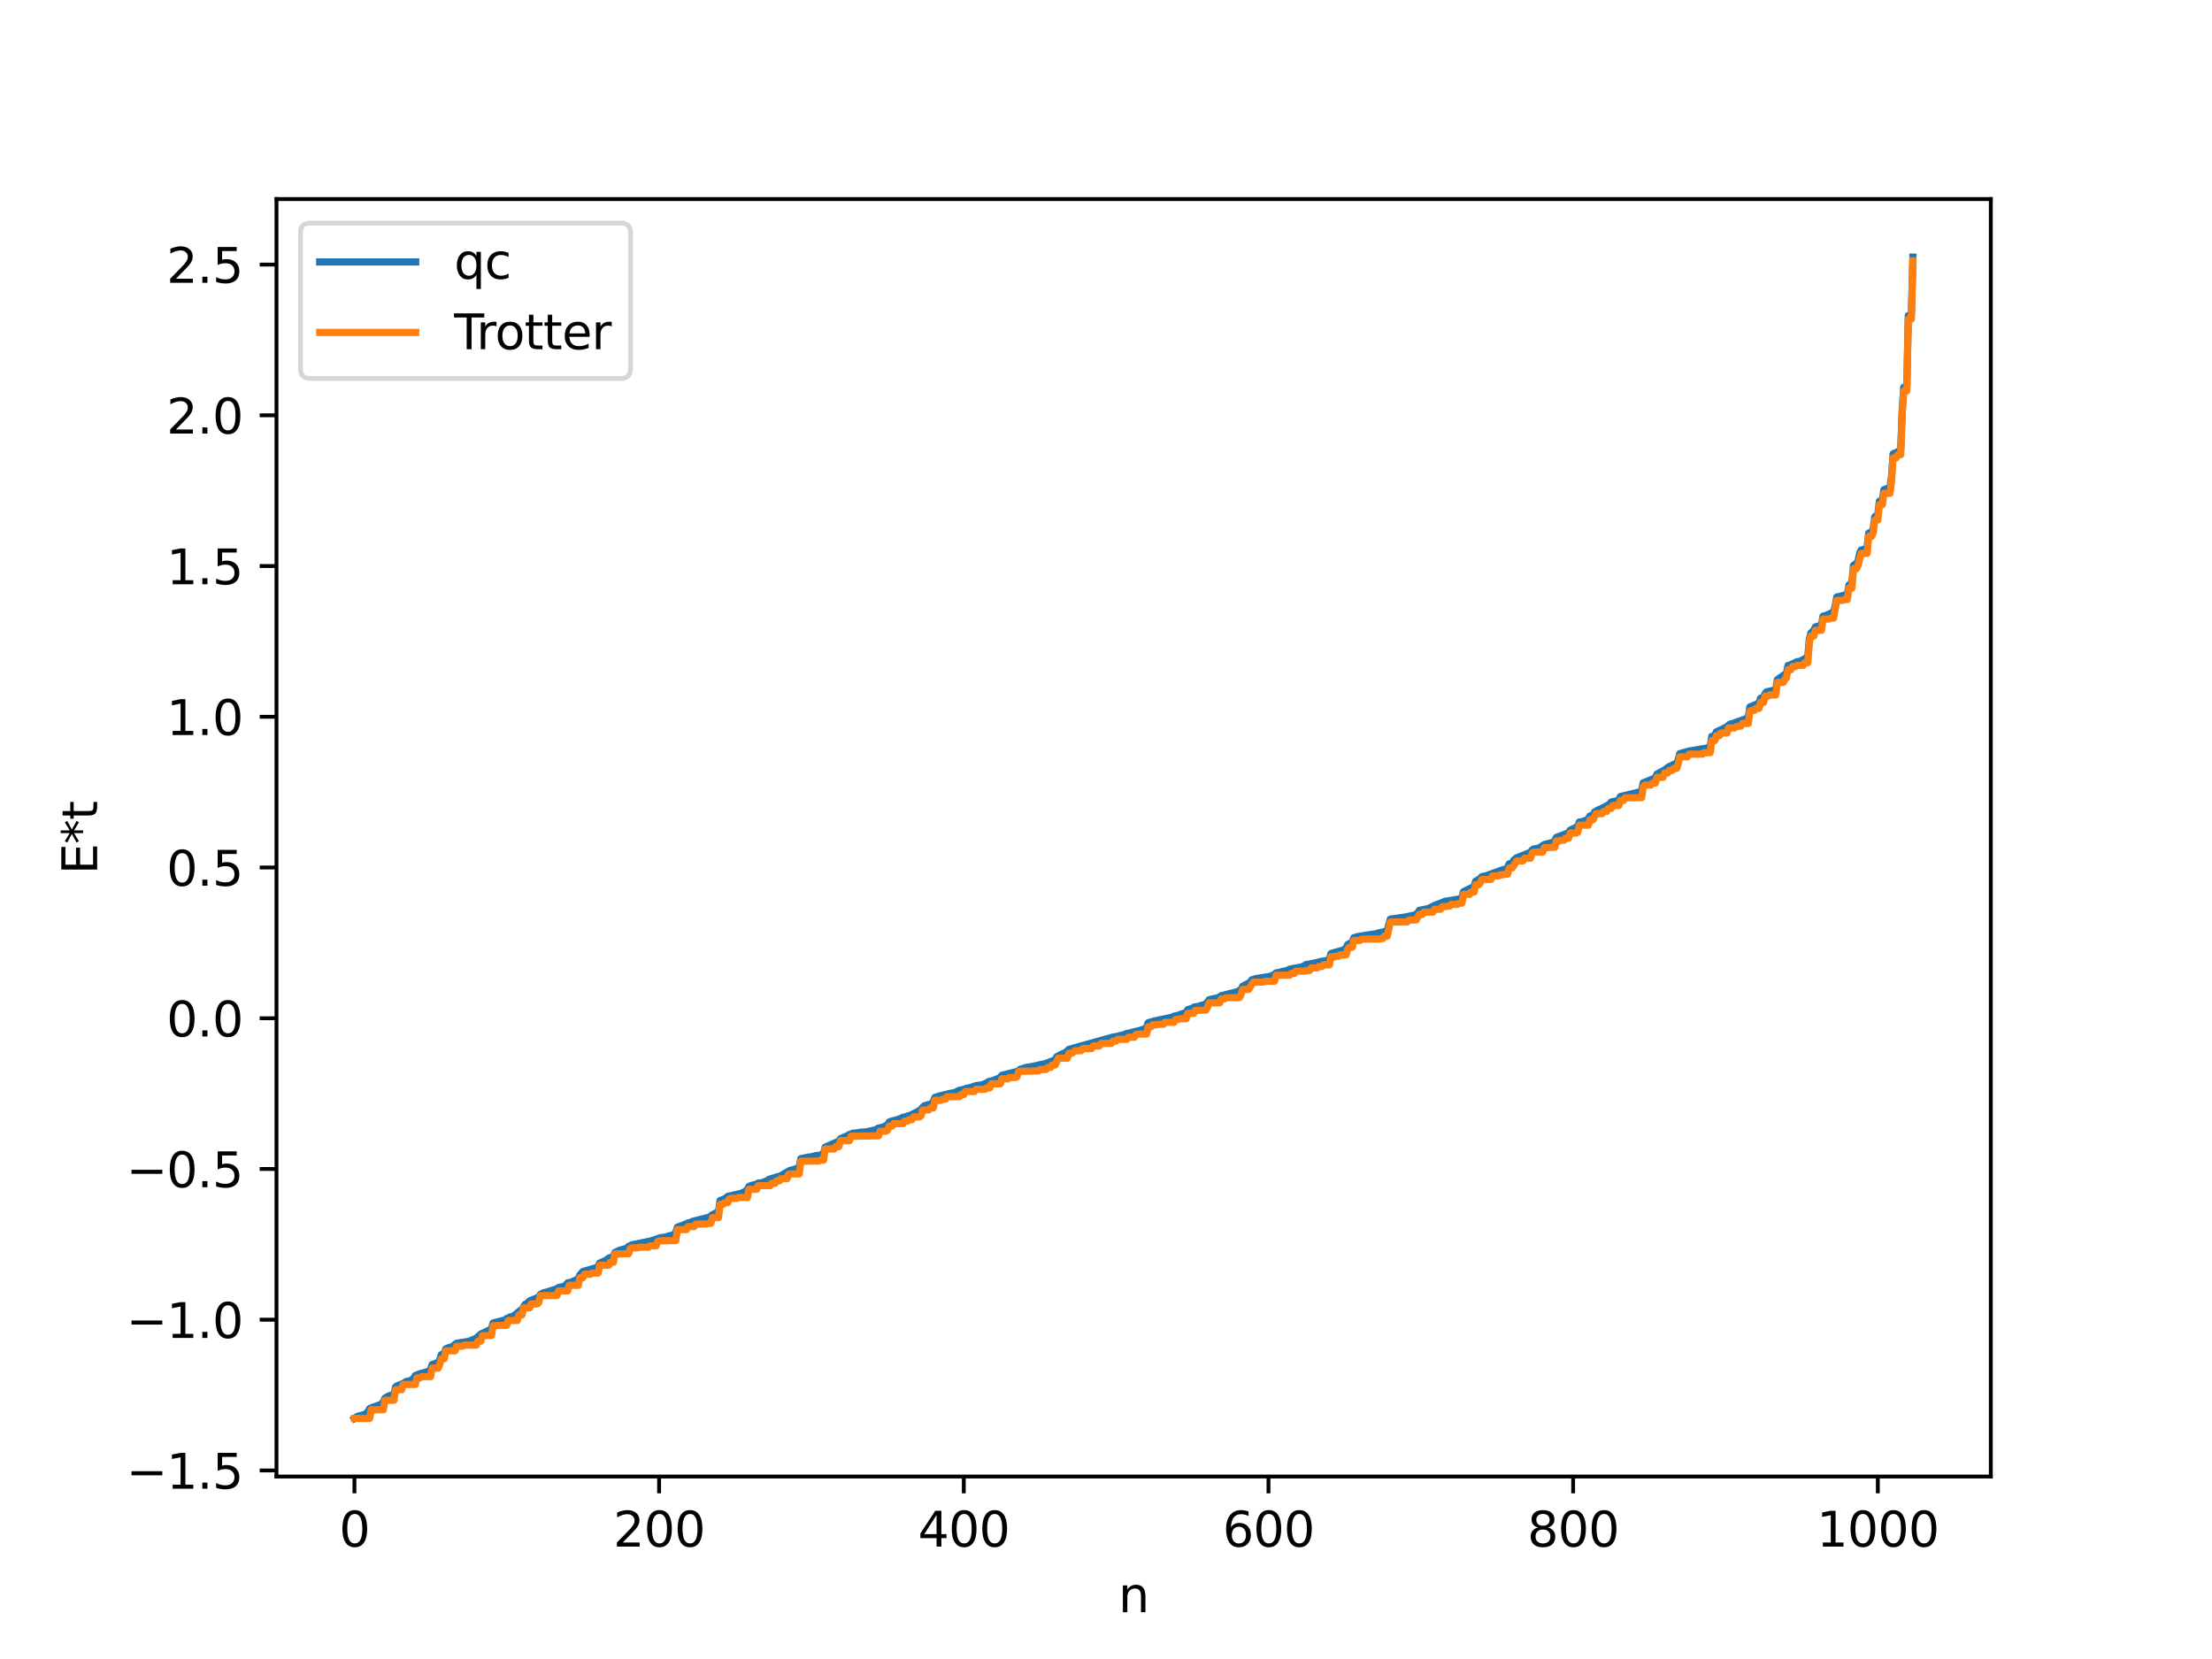 <?xml version="1.0" encoding="utf-8" standalone="no"?>
<!DOCTYPE svg PUBLIC "-//W3C//DTD SVG 1.1//EN"
  "http://www.w3.org/Graphics/SVG/1.1/DTD/svg11.dtd">
<svg xmlns:xlink="http://www.w3.org/1999/xlink" width="460.8pt" height="345.6pt" viewBox="0 0 460.8 345.6" xmlns="http://www.w3.org/2000/svg" version="1.1">
 <defs>
  <style type="text/css">*{stroke-linejoin: round; stroke-linecap: butt}</style>
 </defs>
 <g id="figure_1">
  <g id="patch_1">
   <path d="M 0 345.6 
L 460.8 345.6 
L 460.8 0 
L 0 0 
z
" style="fill: #ffffff"/>
  </g>
  <g id="axes_1">
   <g id="patch_2">
    <path d="M 57.6 307.584 
L 414.72 307.584 
L 414.72 41.472 
L 57.6 41.472 
z
" style="fill: #ffffff"/>
   </g>
   <g id="matplotlib.axis_1">
    <g id="xtick_1">
     <g id="line2d_1">
      <defs>
       <path id="mbe9d771b9f" d="M 0 0 
L 0 3.5 
" style="stroke: #000000; stroke-width: 0.8"/>
      </defs>
      <g>
       <use xlink:href="#mbe9d771b9f" x="73.833" y="307.584" style="stroke: #000000; stroke-width: 0.8"/>
      </g>
     </g>
     <g id="text_1">
      <!-- 0 -->
      <g transform="translate(70.651 322.182) scale(0.1 -0.1)">
       <defs>
        <path id="DejaVuSans-30" d="M 2034 4250 
Q 1547 4250 1301 3770 
Q 1056 3291 1056 2328 
Q 1056 1369 1301 889 
Q 1547 409 2034 409 
Q 2525 409 2770 889 
Q 3016 1369 3016 2328 
Q 3016 3291 2770 3770 
Q 2525 4250 2034 4250 
z
M 2034 4750 
Q 2819 4750 3233 4129 
Q 3647 3509 3647 2328 
Q 3647 1150 3233 529 
Q 2819 -91 2034 -91 
Q 1250 -91 836 529 
Q 422 1150 422 2328 
Q 422 3509 836 4129 
Q 1250 4750 2034 4750 
z
" transform="scale(0.016)"/>
       </defs>
       <use xlink:href="#DejaVuSans-30"/>
      </g>
     </g>
    </g>
    <g id="xtick_2">
     <g id="line2d_2">
      <g>
       <use xlink:href="#mbe9d771b9f" x="137.304" y="307.584" style="stroke: #000000; stroke-width: 0.8"/>
      </g>
     </g>
     <g id="text_2">
      <!-- 200 -->
      <g transform="translate(127.76 322.182) scale(0.1 -0.1)">
       <defs>
        <path id="DejaVuSans-32" d="M 1228 531 
L 3431 531 
L 3431 0 
L 469 0 
L 469 531 
Q 828 903 1448 1529 
Q 2069 2156 2228 2338 
Q 2531 2678 2651 2914 
Q 2772 3150 2772 3378 
Q 2772 3750 2511 3984 
Q 2250 4219 1831 4219 
Q 1534 4219 1204 4116 
Q 875 4013 500 3803 
L 500 4441 
Q 881 4594 1212 4672 
Q 1544 4750 1819 4750 
Q 2544 4750 2975 4387 
Q 3406 4025 3406 3419 
Q 3406 3131 3298 2873 
Q 3191 2616 2906 2266 
Q 2828 2175 2409 1742 
Q 1991 1309 1228 531 
z
" transform="scale(0.016)"/>
       </defs>
       <use xlink:href="#DejaVuSans-32"/>
       <use xlink:href="#DejaVuSans-30" x="63.623"/>
       <use xlink:href="#DejaVuSans-30" x="127.246"/>
      </g>
     </g>
    </g>
    <g id="xtick_3">
     <g id="line2d_3">
      <g>
       <use xlink:href="#mbe9d771b9f" x="200.775" y="307.584" style="stroke: #000000; stroke-width: 0.8"/>
      </g>
     </g>
     <g id="text_3">
      <!-- 400 -->
      <g transform="translate(191.231 322.182) scale(0.1 -0.1)">
       <defs>
        <path id="DejaVuSans-34" d="M 2419 4116 
L 825 1625 
L 2419 1625 
L 2419 4116 
z
M 2253 4666 
L 3047 4666 
L 3047 1625 
L 3713 1625 
L 3713 1100 
L 3047 1100 
L 3047 0 
L 2419 0 
L 2419 1100 
L 313 1100 
L 313 1709 
L 2253 4666 
z
" transform="scale(0.016)"/>
       </defs>
       <use xlink:href="#DejaVuSans-34"/>
       <use xlink:href="#DejaVuSans-30" x="63.623"/>
       <use xlink:href="#DejaVuSans-30" x="127.246"/>
      </g>
     </g>
    </g>
    <g id="xtick_4">
     <g id="line2d_4">
      <g>
       <use xlink:href="#mbe9d771b9f" x="264.246" y="307.584" style="stroke: #000000; stroke-width: 0.8"/>
      </g>
     </g>
     <g id="text_4">
      <!-- 600 -->
      <g transform="translate(254.702 322.182) scale(0.1 -0.1)">
       <defs>
        <path id="DejaVuSans-36" d="M 2113 2584 
Q 1688 2584 1439 2293 
Q 1191 2003 1191 1497 
Q 1191 994 1439 701 
Q 1688 409 2113 409 
Q 2538 409 2786 701 
Q 3034 994 3034 1497 
Q 3034 2003 2786 2293 
Q 2538 2584 2113 2584 
z
M 3366 4563 
L 3366 3988 
Q 3128 4100 2886 4159 
Q 2644 4219 2406 4219 
Q 1781 4219 1451 3797 
Q 1122 3375 1075 2522 
Q 1259 2794 1537 2939 
Q 1816 3084 2150 3084 
Q 2853 3084 3261 2657 
Q 3669 2231 3669 1497 
Q 3669 778 3244 343 
Q 2819 -91 2113 -91 
Q 1303 -91 875 529 
Q 447 1150 447 2328 
Q 447 3434 972 4092 
Q 1497 4750 2381 4750 
Q 2619 4750 2861 4703 
Q 3103 4656 3366 4563 
z
" transform="scale(0.016)"/>
       </defs>
       <use xlink:href="#DejaVuSans-36"/>
       <use xlink:href="#DejaVuSans-30" x="63.623"/>
       <use xlink:href="#DejaVuSans-30" x="127.246"/>
      </g>
     </g>
    </g>
    <g id="xtick_5">
     <g id="line2d_5">
      <g>
       <use xlink:href="#mbe9d771b9f" x="327.717" y="307.584" style="stroke: #000000; stroke-width: 0.8"/>
      </g>
     </g>
     <g id="text_5">
      <!-- 800 -->
      <g transform="translate(318.173 322.182) scale(0.1 -0.1)">
       <defs>
        <path id="DejaVuSans-38" d="M 2034 2216 
Q 1584 2216 1326 1975 
Q 1069 1734 1069 1313 
Q 1069 891 1326 650 
Q 1584 409 2034 409 
Q 2484 409 2743 651 
Q 3003 894 3003 1313 
Q 3003 1734 2745 1975 
Q 2488 2216 2034 2216 
z
M 1403 2484 
Q 997 2584 770 2862 
Q 544 3141 544 3541 
Q 544 4100 942 4425 
Q 1341 4750 2034 4750 
Q 2731 4750 3128 4425 
Q 3525 4100 3525 3541 
Q 3525 3141 3298 2862 
Q 3072 2584 2669 2484 
Q 3125 2378 3379 2068 
Q 3634 1759 3634 1313 
Q 3634 634 3220 271 
Q 2806 -91 2034 -91 
Q 1263 -91 848 271 
Q 434 634 434 1313 
Q 434 1759 690 2068 
Q 947 2378 1403 2484 
z
M 1172 3481 
Q 1172 3119 1398 2916 
Q 1625 2713 2034 2713 
Q 2441 2713 2670 2916 
Q 2900 3119 2900 3481 
Q 2900 3844 2670 4047 
Q 2441 4250 2034 4250 
Q 1625 4250 1398 4047 
Q 1172 3844 1172 3481 
z
" transform="scale(0.016)"/>
       </defs>
       <use xlink:href="#DejaVuSans-38"/>
       <use xlink:href="#DejaVuSans-30" x="63.623"/>
       <use xlink:href="#DejaVuSans-30" x="127.246"/>
      </g>
     </g>
    </g>
    <g id="xtick_6">
     <g id="line2d_6">
      <g>
       <use xlink:href="#mbe9d771b9f" x="391.188" y="307.584" style="stroke: #000000; stroke-width: 0.8"/>
      </g>
     </g>
     <g id="text_6">
      <!-- 1000 -->
      <g transform="translate(378.463 322.182) scale(0.1 -0.1)">
       <defs>
        <path id="DejaVuSans-31" d="M 794 531 
L 1825 531 
L 1825 4091 
L 703 3866 
L 703 4441 
L 1819 4666 
L 2450 4666 
L 2450 531 
L 3481 531 
L 3481 0 
L 794 0 
L 794 531 
z
" transform="scale(0.016)"/>
       </defs>
       <use xlink:href="#DejaVuSans-31"/>
       <use xlink:href="#DejaVuSans-30" x="63.623"/>
       <use xlink:href="#DejaVuSans-30" x="127.246"/>
       <use xlink:href="#DejaVuSans-30" x="190.869"/>
      </g>
     </g>
    </g>
    <g id="text_7">
     <!-- n -->
     <g transform="translate(232.991 335.861) scale(0.1 -0.1)">
      <defs>
       <path id="DejaVuSans-6e" d="M 3513 2113 
L 3513 0 
L 2938 0 
L 2938 2094 
Q 2938 2591 2744 2837 
Q 2550 3084 2163 3084 
Q 1697 3084 1428 2787 
Q 1159 2491 1159 1978 
L 1159 0 
L 581 0 
L 581 3500 
L 1159 3500 
L 1159 2956 
Q 1366 3272 1645 3428 
Q 1925 3584 2291 3584 
Q 2894 3584 3203 3211 
Q 3513 2838 3513 2113 
z
" transform="scale(0.016)"/>
      </defs>
      <use xlink:href="#DejaVuSans-6e"/>
     </g>
    </g>
   </g>
   <g id="matplotlib.axis_2">
    <g id="ytick_1">
     <g id="line2d_7">
      <defs>
       <path id="mb961ecdf89" d="M 0 0 
L -3.5 0 
" style="stroke: #000000; stroke-width: 0.8"/>
      </defs>
      <g>
       <use xlink:href="#mb961ecdf89" x="57.6" y="306.321" style="stroke: #000000; stroke-width: 0.8"/>
      </g>
     </g>
     <g id="text_8">
      <!-- −1.5 -->
      <g transform="translate(26.317 310.121) scale(0.1 -0.1)">
       <defs>
        <path id="DejaVuSans-2212" d="M 678 2272 
L 4684 2272 
L 4684 1741 
L 678 1741 
L 678 2272 
z
" transform="scale(0.016)"/>
        <path id="DejaVuSans-2e" d="M 684 794 
L 1344 794 
L 1344 0 
L 684 0 
L 684 794 
z
" transform="scale(0.016)"/>
        <path id="DejaVuSans-35" d="M 691 4666 
L 3169 4666 
L 3169 4134 
L 1269 4134 
L 1269 2991 
Q 1406 3038 1543 3061 
Q 1681 3084 1819 3084 
Q 2600 3084 3056 2656 
Q 3513 2228 3513 1497 
Q 3513 744 3044 326 
Q 2575 -91 1722 -91 
Q 1428 -91 1123 -41 
Q 819 9 494 109 
L 494 744 
Q 775 591 1075 516 
Q 1375 441 1709 441 
Q 2250 441 2565 725 
Q 2881 1009 2881 1497 
Q 2881 1984 2565 2268 
Q 2250 2553 1709 2553 
Q 1456 2553 1204 2497 
Q 953 2441 691 2322 
L 691 4666 
z
" transform="scale(0.016)"/>
       </defs>
       <use xlink:href="#DejaVuSans-2212"/>
       <use xlink:href="#DejaVuSans-31" x="83.789"/>
       <use xlink:href="#DejaVuSans-2e" x="147.412"/>
       <use xlink:href="#DejaVuSans-35" x="179.199"/>
      </g>
     </g>
    </g>
    <g id="ytick_2">
     <g id="line2d_8">
      <g>
       <use xlink:href="#mb961ecdf89" x="57.6" y="274.92" style="stroke: #000000; stroke-width: 0.8"/>
      </g>
     </g>
     <g id="text_9">
      <!-- −1.0 -->
      <g transform="translate(26.317 278.72) scale(0.1 -0.1)">
       <use xlink:href="#DejaVuSans-2212"/>
       <use xlink:href="#DejaVuSans-31" x="83.789"/>
       <use xlink:href="#DejaVuSans-2e" x="147.412"/>
       <use xlink:href="#DejaVuSans-30" x="179.199"/>
      </g>
     </g>
    </g>
    <g id="ytick_3">
     <g id="line2d_9">
      <g>
       <use xlink:href="#mb961ecdf89" x="57.6" y="243.519" style="stroke: #000000; stroke-width: 0.8"/>
      </g>
     </g>
     <g id="text_10">
      <!-- −0.5 -->
      <g transform="translate(26.317 247.319) scale(0.1 -0.1)">
       <use xlink:href="#DejaVuSans-2212"/>
       <use xlink:href="#DejaVuSans-30" x="83.789"/>
       <use xlink:href="#DejaVuSans-2e" x="147.412"/>
       <use xlink:href="#DejaVuSans-35" x="179.199"/>
      </g>
     </g>
    </g>
    <g id="ytick_4">
     <g id="line2d_10">
      <g>
       <use xlink:href="#mb961ecdf89" x="57.6" y="212.118" style="stroke: #000000; stroke-width: 0.8"/>
      </g>
     </g>
     <g id="text_11">
      <!-- 0.0 -->
      <g transform="translate(34.697 215.918) scale(0.1 -0.1)">
       <use xlink:href="#DejaVuSans-30"/>
       <use xlink:href="#DejaVuSans-2e" x="63.623"/>
       <use xlink:href="#DejaVuSans-30" x="95.41"/>
      </g>
     </g>
    </g>
    <g id="ytick_5">
     <g id="line2d_11">
      <g>
       <use xlink:href="#mb961ecdf89" x="57.6" y="180.718" style="stroke: #000000; stroke-width: 0.8"/>
      </g>
     </g>
     <g id="text_12">
      <!-- 0.5 -->
      <g transform="translate(34.697 184.517) scale(0.1 -0.1)">
       <use xlink:href="#DejaVuSans-30"/>
       <use xlink:href="#DejaVuSans-2e" x="63.623"/>
       <use xlink:href="#DejaVuSans-35" x="95.41"/>
      </g>
     </g>
    </g>
    <g id="ytick_6">
     <g id="line2d_12">
      <g>
       <use xlink:href="#mb961ecdf89" x="57.6" y="149.317" style="stroke: #000000; stroke-width: 0.8"/>
      </g>
     </g>
     <g id="text_13">
      <!-- 1.0 -->
      <g transform="translate(34.697 153.116) scale(0.1 -0.1)">
       <use xlink:href="#DejaVuSans-31"/>
       <use xlink:href="#DejaVuSans-2e" x="63.623"/>
       <use xlink:href="#DejaVuSans-30" x="95.41"/>
      </g>
     </g>
    </g>
    <g id="ytick_7">
     <g id="line2d_13">
      <g>
       <use xlink:href="#mb961ecdf89" x="57.6" y="117.916" style="stroke: #000000; stroke-width: 0.8"/>
      </g>
     </g>
     <g id="text_14">
      <!-- 1.5 -->
      <g transform="translate(34.697 121.715) scale(0.1 -0.1)">
       <use xlink:href="#DejaVuSans-31"/>
       <use xlink:href="#DejaVuSans-2e" x="63.623"/>
       <use xlink:href="#DejaVuSans-35" x="95.41"/>
      </g>
     </g>
    </g>
    <g id="ytick_8">
     <g id="line2d_14">
      <g>
       <use xlink:href="#mb961ecdf89" x="57.6" y="86.515" style="stroke: #000000; stroke-width: 0.8"/>
      </g>
     </g>
     <g id="text_15">
      <!-- 2.0 -->
      <g transform="translate(34.697 90.314) scale(0.1 -0.1)">
       <use xlink:href="#DejaVuSans-32"/>
       <use xlink:href="#DejaVuSans-2e" x="63.623"/>
       <use xlink:href="#DejaVuSans-30" x="95.41"/>
      </g>
     </g>
    </g>
    <g id="ytick_9">
     <g id="line2d_15">
      <g>
       <use xlink:href="#mb961ecdf89" x="57.6" y="55.114" style="stroke: #000000; stroke-width: 0.8"/>
      </g>
     </g>
     <g id="text_16">
      <!-- 2.5 -->
      <g transform="translate(34.697 58.913) scale(0.1 -0.1)">
       <use xlink:href="#DejaVuSans-32"/>
       <use xlink:href="#DejaVuSans-2e" x="63.623"/>
       <use xlink:href="#DejaVuSans-35" x="95.41"/>
      </g>
     </g>
    </g>
    <g id="text_17">
     <!-- E*t -->
     <g transform="translate(20.238 182.148) rotate(-90) scale(0.1 -0.1)">
      <defs>
       <path id="DejaVuSans-45" d="M 628 4666 
L 3578 4666 
L 3578 4134 
L 1259 4134 
L 1259 2753 
L 3481 2753 
L 3481 2222 
L 1259 2222 
L 1259 531 
L 3634 531 
L 3634 0 
L 628 0 
L 628 4666 
z
" transform="scale(0.016)"/>
       <path id="DejaVuSans-2a" d="M 3009 3897 
L 1888 3291 
L 3009 2681 
L 2828 2375 
L 1778 3009 
L 1778 1831 
L 1422 1831 
L 1422 3009 
L 372 2375 
L 191 2681 
L 1313 3291 
L 191 3897 
L 372 4206 
L 1422 3572 
L 1422 4750 
L 1778 4750 
L 1778 3572 
L 2828 4206 
L 3009 3897 
z
" transform="scale(0.016)"/>
       <path id="DejaVuSans-74" d="M 1172 4494 
L 1172 3500 
L 2356 3500 
L 2356 3053 
L 1172 3053 
L 1172 1153 
Q 1172 725 1289 603 
Q 1406 481 1766 481 
L 2356 481 
L 2356 0 
L 1766 0 
Q 1100 0 847 248 
Q 594 497 594 1153 
L 594 3053 
L 172 3053 
L 172 3500 
L 594 3500 
L 594 4494 
L 1172 4494 
z
" transform="scale(0.016)"/>
      </defs>
      <use xlink:href="#DejaVuSans-45"/>
      <use xlink:href="#DejaVuSans-2a" x="63.184"/>
      <use xlink:href="#DejaVuSans-74" x="113.184"/>
     </g>
    </g>
   </g>
   <g id="line2d_16">
    <path d="M 73.833 295.486 
L 74.467 295.045 
L 75.102 294.89 
L 76.054 294.622 
L 76.689 294.043 
L 77.006 293.438 
L 77.641 293.164 
L 79.228 292.616 
L 79.862 292.075 
L 80.18 291.268 
L 80.815 290.876 
L 82.084 290.421 
L 82.401 288.929 
L 82.719 288.693 
L 83.988 288.207 
L 84.623 287.8 
L 85.575 287.597 
L 86.21 287.094 
L 86.527 286.533 
L 87.479 286.172 
L 89.066 285.749 
L 89.7 285.291 
L 90.018 284.261 
L 90.97 283.931 
L 91.287 283.8 
L 91.605 283.255 
L 91.922 282.214 
L 92.239 282.114 
L 92.557 281.852 
L 92.874 280.984 
L 93.509 280.726 
L 94.143 280.568 
L 95.096 279.835 
L 96.048 279.676 
L 97.634 279.445 
L 99.221 278.763 
L 100.173 277.909 
L 102.077 277.017 
L 102.395 276.71 
L 102.712 275.601 
L 105.251 274.956 
L 105.568 274.648 
L 105.886 274.633 
L 106.203 274.357 
L 106.52 274.342 
L 107.155 274.023 
L 108.424 272.974 
L 108.742 272.791 
L 109.377 271.73 
L 109.694 271.621 
L 110.329 270.998 
L 111.915 270.351 
L 112.233 270.218 
L 112.55 269.666 
L 113.185 269.314 
L 113.82 269.179 
L 116.041 268.468 
L 116.358 268.194 
L 117.31 268.029 
L 117.628 267.906 
L 118.262 267.246 
L 118.897 267.116 
L 120.167 266.568 
L 120.484 266.285 
L 120.801 265.602 
L 121.436 264.874 
L 124.292 264.066 
L 124.61 263.765 
L 124.927 263.11 
L 125.562 262.847 
L 126.196 262.562 
L 126.831 262.078 
L 127.783 261.833 
L 128.1 260.917 
L 129.053 260.454 
L 130.639 260.012 
L 130.957 259.609 
L 131.274 259.545 
L 131.591 259.328 
L 135.717 258.474 
L 137.621 257.817 
L 138.573 257.721 
L 139.525 257.404 
L 139.843 257.394 
L 140.477 257.104 
L 140.795 256.684 
L 141.112 255.643 
L 142.381 255.192 
L 142.699 255.009 
L 143.016 254.983 
L 143.334 254.751 
L 143.651 254.736 
L 144.286 254.425 
L 147.777 253.563 
L 148.411 253.036 
L 149.363 252.591 
L 149.681 252.498 
L 149.998 250.104 
L 150.95 249.731 
L 151.267 249.557 
L 151.585 249.226 
L 154.441 248.589 
L 154.758 248.396 
L 155.076 248.338 
L 155.71 247.787 
L 156.028 247.14 
L 156.662 246.911 
L 157.615 246.686 
L 157.932 246.467 
L 158.567 246.426 
L 159.836 245.962 
L 160.153 245.684 
L 162.058 245.11 
L 162.375 245.092 
L 164.596 243.794 
L 165.231 243.688 
L 166.5 243.178 
L 166.818 241.364 
L 168.405 241.045 
L 168.722 241.035 
L 169.357 240.887 
L 169.991 240.731 
L 170.943 240.622 
L 171.578 240.268 
L 171.896 238.974 
L 174.434 237.864 
L 174.752 237.782 
L 175.069 237.237 
L 175.704 236.919 
L 176.339 236.704 
L 176.973 236.311 
L 177.291 236.277 
L 177.608 236.079 
L 178.56 235.996 
L 179.195 235.872 
L 180.464 235.775 
L 182.368 235.373 
L 183.003 235.002 
L 183.955 234.79 
L 184.907 234.334 
L 185.224 233.728 
L 185.859 233.509 
L 186.811 233.284 
L 187.763 232.952 
L 188.081 232.748 
L 188.715 232.66 
L 189.033 232.475 
L 189.667 232.332 
L 191.572 231.353 
L 192.524 230.367 
L 193.476 230.095 
L 193.793 230.071 
L 194.428 229.512 
L 194.745 228.625 
L 196.015 228.222 
L 197.284 227.926 
L 197.919 227.766 
L 198.871 227.602 
L 199.823 227.133 
L 200.775 226.933 
L 201.41 226.683 
L 201.727 226.683 
L 203.314 226.162 
L 204.583 225.983 
L 205.535 225.614 
L 205.853 225.341 
L 206.805 225.106 
L 208.074 224.606 
L 208.391 224.398 
L 208.709 223.999 
L 211.565 223.288 
L 212.2 223.059 
L 212.517 222.753 
L 213.786 222.356 
L 214.739 222.218 
L 216.008 221.956 
L 216.643 221.796 
L 217.595 221.629 
L 219.816 220.779 
L 220.134 220.146 
L 220.768 219.808 
L 222.038 219.205 
L 222.672 218.598 
L 231.876 216.036 
L 232.51 215.945 
L 233.462 215.674 
L 233.78 215.659 
L 234.732 215.285 
L 235.367 215.184 
L 236.001 214.992 
L 236.953 214.767 
L 237.588 214.632 
L 237.905 214.483 
L 238.223 214.463 
L 238.858 214.011 
L 239.175 213.063 
L 240.444 212.684 
L 244.253 211.888 
L 244.57 211.682 
L 245.205 211.568 
L 246.157 211.231 
L 247.109 210.94 
L 247.426 210.324 
L 248.061 210.141 
L 248.378 210.072 
L 248.696 209.807 
L 249.965 209.577 
L 250.282 209.412 
L 250.917 209.323 
L 251.552 208.769 
L 251.869 208.263 
L 253.773 207.828 
L 254.408 207.43 
L 256.312 206.945 
L 257.899 206.548 
L 258.216 206.294 
L 258.534 206.231 
L 258.851 205.467 
L 260.438 204.635 
L 260.755 204.122 
L 261.707 203.833 
L 264.563 203.412 
L 265.515 202.985 
L 265.833 202.671 
L 266.467 202.571 
L 267.102 202.388 
L 268.054 202.195 
L 268.689 201.885 
L 270.276 201.597 
L 270.91 201.467 
L 271.228 201.423 
L 272.18 200.888 
L 272.815 200.845 
L 273.449 200.682 
L 274.401 200.51 
L 275.036 200.302 
L 276.305 200.13 
L 276.94 199.788 
L 277.258 198.659 
L 277.892 198.449 
L 279.796 197.926 
L 280.114 197.747 
L 280.431 197.44 
L 280.748 196.768 
L 281.7 196.272 
L 282.018 195.358 
L 282.653 195.136 
L 284.239 194.886 
L 285.509 194.666 
L 286.461 194.557 
L 287.096 194.358 
L 288.682 194.029 
L 289 193.773 
L 289.634 191.468 
L 291.539 191.199 
L 293.125 190.958 
L 294.077 190.73 
L 294.712 190.649 
L 295.347 190.171 
L 295.664 189.648 
L 297.568 189.264 
L 298.838 188.605 
L 300.742 187.897 
L 301.059 187.727 
L 301.694 187.668 
L 303.281 187.386 
L 303.598 187.372 
L 304.55 187.039 
L 304.867 185.755 
L 306.454 184.972 
L 306.772 184.92 
L 307.089 184.615 
L 307.406 183.571 
L 308.358 183.017 
L 308.676 182.629 
L 309.628 182.416 
L 313.119 181.157 
L 313.753 181.03 
L 314.071 180.64 
L 314.388 179.955 
L 315.023 179.759 
L 315.34 179.193 
L 315.975 178.693 
L 318.831 177.551 
L 319.148 177.097 
L 319.466 176.865 
L 320.418 176.713 
L 320.735 176.568 
L 321.37 176.157 
L 321.687 175.94 
L 323.591 175.456 
L 323.909 175.095 
L 324.226 174.449 
L 326.765 173.482 
L 327.082 172.948 
L 328.669 172.177 
L 328.986 171.24 
L 329.304 171.22 
L 329.939 171.046 
L 330.573 170.809 
L 330.891 170.54 
L 331.208 169.981 
L 331.843 169.793 
L 332.16 169.171 
L 332.795 168.782 
L 333.429 168.509 
L 334.064 168.206 
L 334.699 167.887 
L 335.334 167.468 
L 335.651 167.067 
L 336.603 166.865 
L 337.238 166.672 
L 337.555 165.933 
L 341.681 164.952 
L 341.998 164.547 
L 342.315 163.074 
L 344.854 162.043 
L 345.172 161.246 
L 346.758 160.413 
L 347.71 159.673 
L 348.028 159.601 
L 348.662 159.239 
L 349.297 159.003 
L 349.615 158.212 
L 349.932 156.987 
L 351.836 156.464 
L 353.105 156.258 
L 354.058 156.097 
L 354.692 155.982 
L 355.644 155.836 
L 356.279 155.45 
L 356.596 153.401 
L 357.231 153.203 
L 357.548 152.439 
L 357.866 152.364 
L 358.183 152.14 
L 358.818 151.888 
L 359.77 151.373 
L 360.405 150.839 
L 361.039 150.682 
L 363.896 149.66 
L 364.213 149.401 
L 364.53 147.283 
L 365.482 146.866 
L 365.8 146.794 
L 366.434 146.401 
L 366.752 145.464 
L 367.386 145.248 
L 367.704 144.465 
L 368.021 144.116 
L 369.608 143.765 
L 369.925 143.613 
L 370.243 141.595 
L 371.512 140.691 
L 372.147 140.301 
L 372.464 138.635 
L 372.781 138.577 
L 374.368 137.838 
L 375.003 137.771 
L 376.59 136.844 
L 376.907 133.187 
L 377.224 131.885 
L 377.859 131.304 
L 378.177 130.597 
L 378.811 130.427 
L 379.446 130.261 
L 379.763 128.355 
L 380.398 128.213 
L 381.667 127.607 
L 381.985 127.473 
L 382.302 126.243 
L 382.62 124.359 
L 383.254 124.233 
L 384.841 123.823 
L 385.158 121.906 
L 385.793 121.299 
L 386.11 117.789 
L 386.745 117.346 
L 387.062 116.948 
L 387.38 115.335 
L 387.697 114.59 
L 388.332 114.429 
L 388.649 114.28 
L 388.967 113.97 
L 389.284 111.055 
L 389.919 110.836 
L 390.236 110.052 
L 390.553 107.651 
L 391.188 107.178 
L 391.505 104.439 
L 392.14 104.11 
L 392.458 102.005 
L 393.727 101.557 
L 394.044 99.232 
L 394.362 94.566 
L 394.679 94.379 
L 394.996 94.348 
L 395.948 93.657 
L 396.266 85.313 
L 396.583 80.68 
L 397.218 80.393 
L 397.535 65.736 
L 398.17 65.508 
L 398.487 53.568 
L 398.487 53.568 
" clip-path="url(#p4d1f049a55)" style="fill: none; stroke: #1f77b4; stroke-width: 1.5; stroke-linecap: square"/>
   </g>
   <g id="line2d_17">
    <path d="M 73.833 295.488 
L 77.006 295.488 
L 77.324 293.674 
L 79.862 293.674 
L 80.18 291.695 
L 82.084 291.695 
L 82.401 289.509 
L 83.671 289.509 
L 83.988 288.411 
L 86.527 288.411 
L 86.844 287.053 
L 87.479 287.053 
L 87.796 286.781 
L 89.7 286.781 
L 90.018 285.002 
L 91.287 285.002 
L 91.605 284.231 
L 91.922 283.044 
L 92.557 283.044 
L 92.874 281.413 
L 94.778 281.413 
L 95.096 280.441 
L 96.365 280.441 
L 96.682 280.214 
L 99.221 280.214 
L 99.539 279.402 
L 100.173 279.402 
L 100.491 278.222 
L 102.395 278.222 
L 102.712 276.165 
L 105.568 276.067 
L 105.886 275.084 
L 107.79 275.084 
L 108.107 273.919 
L 108.742 273.919 
L 109.059 272.463 
L 110.329 272.463 
L 110.646 271.635 
L 111.915 271.635 
L 112.233 271.358 
L 112.55 269.903 
L 116.041 269.885 
L 116.358 268.927 
L 118.262 268.927 
L 118.58 267.75 
L 120.484 267.75 
L 120.801 266.164 
L 121.436 266.164 
L 121.753 265.452 
L 123.023 265.452 
L 123.34 265.203 
L 124.61 265.203 
L 124.927 263.579 
L 126.831 263.579 
L 127.148 262.948 
L 127.783 262.948 
L 128.1 261.223 
L 130.957 261.184 
L 131.274 260.14 
L 131.591 259.953 
L 132.861 259.953 
L 133.178 259.821 
L 135.082 259.821 
L 135.4 259.529 
L 136.669 259.529 
L 136.986 258.649 
L 137.304 258.494 
L 140.795 258.435 
L 141.112 256.148 
L 143.016 256.148 
L 143.334 255.517 
L 144.603 255.517 
L 144.92 255.017 
L 147.142 254.958 
L 147.777 254.842 
L 148.094 254.842 
L 148.411 253.651 
L 149.681 253.651 
L 149.998 250.887 
L 150.633 250.887 
L 150.95 250.554 
L 151.585 250.554 
L 151.902 249.799 
L 152.22 249.653 
L 153.489 249.653 
L 153.806 249.447 
L 155.71 249.447 
L 156.028 247.772 
L 157.615 247.765 
L 157.932 246.985 
L 160.471 246.985 
L 160.788 246.512 
L 161.423 246.512 
L 161.74 246.001 
L 162.375 246.001 
L 162.692 245.54 
L 163.962 245.54 
L 164.279 244.627 
L 164.914 244.547 
L 166.5 244.547 
L 166.818 241.922 
L 170.626 241.863 
L 170.943 241.671 
L 171.578 241.671 
L 171.896 239.355 
L 173.8 239.355 
L 174.117 238.859 
L 174.752 238.859 
L 175.069 237.612 
L 176.973 237.612 
L 177.291 236.698 
L 183.003 236.61 
L 183.32 235.654 
L 184.59 235.654 
L 184.907 235.423 
L 185.224 234.569 
L 185.859 234.569 
L 186.177 234.083 
L 188.081 234.083 
L 188.398 233.564 
L 189.033 233.564 
L 189.35 233.252 
L 189.985 233.252 
L 190.302 232.673 
L 191.572 232.673 
L 191.889 232.384 
L 192.206 231.232 
L 193.476 231.232 
L 193.793 230.792 
L 194.428 230.792 
L 194.745 229.226 
L 196.015 229.226 
L 196.332 228.993 
L 196.967 228.993 
L 197.284 228.458 
L 199.823 228.458 
L 200.14 228.018 
L 200.775 228.018 
L 201.092 227.377 
L 202.996 227.377 
L 203.314 226.918 
L 205.218 226.918 
L 205.535 226.636 
L 206.17 226.636 
L 206.487 225.779 
L 208.391 225.779 
L 208.709 224.734 
L 209.978 224.734 
L 210.296 224.466 
L 211.565 224.466 
L 211.882 224.303 
L 212.2 223.195 
L 216.325 223.1 
L 216.643 222.797 
L 217.912 222.797 
L 218.229 222.371 
L 218.864 222.371 
L 219.181 221.858 
L 219.816 221.858 
L 220.451 220.447 
L 222.355 220.447 
L 222.672 219.417 
L 223.307 219.417 
L 223.942 218.891 
L 225.211 218.891 
L 225.529 218.426 
L 227.433 218.426 
L 227.75 217.891 
L 229.02 217.891 
L 229.337 217.382 
L 231.558 217.341 
L 231.876 216.87 
L 232.51 216.87 
L 232.828 216.512 
L 234.732 216.512 
L 235.049 216.071 
L 236.319 216.071 
L 236.636 215.484 
L 237.271 215.407 
L 238.858 215.407 
L 239.175 213.896 
L 239.81 213.896 
L 240.127 213.497 
L 240.762 213.497 
L 241.396 213.38 
L 242.348 213.38 
L 242.666 212.972 
L 244.57 212.972 
L 244.887 212.375 
L 245.522 212.375 
L 245.839 212.228 
L 247.109 212.228 
L 247.426 211.082 
L 248.696 211.082 
L 249.013 210.51 
L 251.234 210.417 
L 251.552 209.823 
L 251.869 208.922 
L 254.091 208.906 
L 254.408 208.104 
L 255.043 208.104 
L 255.36 207.868 
L 258.216 207.802 
L 258.534 207.215 
L 258.851 206.118 
L 260.12 206.118 
L 261.072 204.629 
L 263.294 204.565 
L 263.611 204.407 
L 265.515 204.407 
L 265.833 203.171 
L 268.689 203.141 
L 269.006 202.771 
L 269.641 202.771 
L 269.958 202.313 
L 271.862 202.313 
L 272.18 202.177 
L 272.815 202.177 
L 273.132 201.641 
L 274.401 201.641 
L 274.719 201.342 
L 275.353 201.342 
L 275.671 201 
L 276.94 201 
L 277.258 199.328 
L 277.892 199.328 
L 278.21 199.205 
L 278.844 199.205 
L 279.162 198.901 
L 280.431 198.901 
L 280.748 197.762 
L 281.066 197.342 
L 281.7 197.342 
L 282.018 195.935 
L 283.287 195.935 
L 283.605 195.646 
L 287.096 195.607 
L 287.73 195.516 
L 288.048 195.516 
L 288.365 195.021 
L 289 195.021 
L 289.634 192.072 
L 293.125 192.06 
L 293.443 191.699 
L 294.395 191.648 
L 295.029 191.648 
L 295.664 190.486 
L 296.299 190.486 
L 296.616 190.01 
L 298.52 190.01 
L 298.838 189.413 
L 300.107 189.413 
L 300.424 188.879 
L 301.059 188.879 
L 301.694 188.762 
L 302.011 188.762 
L 302.329 188.396 
L 303.598 188.396 
L 303.915 188.148 
L 304.55 188.148 
L 304.867 186.311 
L 306.137 186.311 
L 306.454 185.84 
L 307.089 185.84 
L 307.406 184.318 
L 308.041 184.318 
L 308.358 183.944 
L 308.676 183.211 
L 310.58 183.211 
L 310.897 182.483 
L 312.167 182.483 
L 312.484 182.239 
L 313.119 182.239 
L 313.436 182.095 
L 314.071 182.095 
L 314.388 180.814 
L 315.023 180.814 
L 315.975 179.352 
L 317.244 179.352 
L 317.562 178.788 
L 318.831 178.788 
L 319.148 177.781 
L 319.466 177.511 
L 321.37 177.511 
L 321.687 176.586 
L 323.909 176.492 
L 324.226 175.195 
L 324.861 175.195 
L 325.178 175.017 
L 325.813 175.017 
L 326.13 174.619 
L 326.765 174.619 
L 327.082 173.535 
L 328.352 173.535 
L 328.669 173.388 
L 328.986 171.907 
L 330.891 171.907 
L 331.208 170.798 
L 331.843 170.798 
L 332.477 169.511 
L 333.747 169.511 
L 334.064 169.038 
L 334.699 169.038 
L 335.016 168.417 
L 335.651 168.417 
L 335.968 167.806 
L 337.238 167.806 
L 337.555 166.756 
L 338.19 166.756 
L 338.507 166.235 
L 341.998 166.154 
L 342.315 163.868 
L 342.633 163.54 
L 343.902 163.54 
L 344.22 163.126 
L 344.854 163.126 
L 345.172 161.934 
L 346.441 161.934 
L 346.758 161.022 
L 347.393 161.022 
L 347.71 160.512 
L 348.345 160.512 
L 348.662 160.07 
L 349.297 160.07 
L 349.615 159.106 
L 349.932 157.676 
L 351.519 157.666 
L 351.836 157.109 
L 354.692 157.09 
L 355.01 156.796 
L 356.279 156.796 
L 356.596 154.28 
L 357.231 154.28 
L 357.548 153.254 
L 358.183 153.254 
L 358.5 152.697 
L 359.77 152.697 
L 360.087 151.646 
L 361.357 151.646 
L 361.674 151.376 
L 362.309 151.276 
L 362.626 151.276 
L 362.943 150.716 
L 364.213 150.716 
L 364.53 148.171 
L 364.848 147.983 
L 365.482 147.983 
L 365.8 147.588 
L 366.434 147.588 
L 366.752 146.325 
L 367.386 146.325 
L 367.704 145 
L 368.339 145 
L 368.656 144.765 
L 369.925 144.765 
L 370.243 142.164 
L 371.512 142.164 
L 371.829 141.466 
L 372.147 141.254 
L 372.464 139.504 
L 373.099 139.504 
L 373.416 138.839 
L 374.051 138.839 
L 374.368 138.622 
L 375.638 138.622 
L 375.955 138.063 
L 376.59 138.063 
L 376.907 134.087 
L 377.224 132.497 
L 377.859 132.497 
L 378.177 131.307 
L 379.446 131.307 
L 379.763 128.964 
L 381.033 128.964 
L 381.35 128.761 
L 381.985 128.761 
L 382.62 125.077 
L 383.889 125.077 
L 384.206 124.901 
L 384.841 124.901 
L 385.158 122.519 
L 385.793 122.519 
L 386.11 118.465 
L 386.745 118.465 
L 387.062 117.828 
L 387.697 115.281 
L 388.967 115.281 
L 389.284 111.737 
L 389.919 111.737 
L 390.236 110.969 
L 390.553 108.338 
L 391.188 108.338 
L 391.505 105.128 
L 392.14 105.128 
L 392.458 102.766 
L 393.727 102.766 
L 394.044 100.159 
L 394.362 95.382 
L 394.996 95.382 
L 395.314 94.729 
L 395.948 94.729 
L 396.266 86.279 
L 396.583 81.431 
L 397.218 81.431 
L 397.535 66.475 
L 398.17 66.475 
L 398.487 54.345 
L 398.487 54.345 
" clip-path="url(#p4d1f049a55)" style="fill: none; stroke: #ff7f0e; stroke-width: 1.5; stroke-linecap: square"/>
   </g>
   <g id="patch_3">
    <path d="M 57.6 307.584 
L 57.6 41.472 
" style="fill: none; stroke: #000000; stroke-width: 0.8; stroke-linejoin: miter; stroke-linecap: square"/>
   </g>
   <g id="patch_4">
    <path d="M 414.72 307.584 
L 414.72 41.472 
" style="fill: none; stroke: #000000; stroke-width: 0.8; stroke-linejoin: miter; stroke-linecap: square"/>
   </g>
   <g id="patch_5">
    <path d="M 57.6 307.584 
L 414.72 307.584 
" style="fill: none; stroke: #000000; stroke-width: 0.8; stroke-linejoin: miter; stroke-linecap: square"/>
   </g>
   <g id="patch_6">
    <path d="M 57.6 41.472 
L 414.72 41.472 
" style="fill: none; stroke: #000000; stroke-width: 0.8; stroke-linejoin: miter; stroke-linecap: square"/>
   </g>
   <g id="legend_1">
    <g id="patch_7">
     <path d="M 64.6 78.828 
L 129.342 78.828 
Q 131.342 78.828 131.342 76.828 
L 131.342 48.472 
Q 131.342 46.472 129.342 46.472 
L 64.6 46.472 
Q 62.6 46.472 62.6 48.472 
L 62.6 76.828 
Q 62.6 78.828 64.6 78.828 
z
" style="fill: #ffffff; opacity: 0.8; stroke: #cccccc; stroke-linejoin: miter"/>
    </g>
    <g id="line2d_18">
     <path d="M 66.6 54.57 
L 76.6 54.57 
L 86.6 54.57 
" style="fill: none; stroke: #1f77b4; stroke-width: 1.5; stroke-linecap: square"/>
    </g>
    <g id="text_18">
     <!-- qc -->
     <g transform="translate(94.6 58.07) scale(0.1 -0.1)">
      <defs>
       <path id="DejaVuSans-71" d="M 947 1747 
Q 947 1113 1208 752 
Q 1469 391 1925 391 
Q 2381 391 2643 752 
Q 2906 1113 2906 1747 
Q 2906 2381 2643 2742 
Q 2381 3103 1925 3103 
Q 1469 3103 1208 2742 
Q 947 2381 947 1747 
z
M 2906 525 
Q 2725 213 2448 61 
Q 2172 -91 1784 -91 
Q 1150 -91 751 415 
Q 353 922 353 1747 
Q 353 2572 751 3078 
Q 1150 3584 1784 3584 
Q 2172 3584 2448 3432 
Q 2725 3281 2906 2969 
L 2906 3500 
L 3481 3500 
L 3481 -1331 
L 2906 -1331 
L 2906 525 
z
" transform="scale(0.016)"/>
       <path id="DejaVuSans-63" d="M 3122 3366 
L 3122 2828 
Q 2878 2963 2633 3030 
Q 2388 3097 2138 3097 
Q 1578 3097 1268 2742 
Q 959 2388 959 1747 
Q 959 1106 1268 751 
Q 1578 397 2138 397 
Q 2388 397 2633 464 
Q 2878 531 3122 666 
L 3122 134 
Q 2881 22 2623 -34 
Q 2366 -91 2075 -91 
Q 1284 -91 818 406 
Q 353 903 353 1747 
Q 353 2603 823 3093 
Q 1294 3584 2113 3584 
Q 2378 3584 2631 3529 
Q 2884 3475 3122 3366 
z
" transform="scale(0.016)"/>
      </defs>
      <use xlink:href="#DejaVuSans-71"/>
      <use xlink:href="#DejaVuSans-63" x="63.477"/>
     </g>
    </g>
    <g id="line2d_19">
     <path d="M 66.6 69.249 
L 76.6 69.249 
L 86.6 69.249 
" style="fill: none; stroke: #ff7f0e; stroke-width: 1.5; stroke-linecap: square"/>
    </g>
    <g id="text_19">
     <!-- Trotter -->
     <g transform="translate(94.6 72.749) scale(0.1 -0.1)">
      <defs>
       <path id="DejaVuSans-54" d="M -19 4666 
L 3928 4666 
L 3928 4134 
L 2272 4134 
L 2272 0 
L 1638 0 
L 1638 4134 
L -19 4134 
L -19 4666 
z
" transform="scale(0.016)"/>
       <path id="DejaVuSans-72" d="M 2631 2963 
Q 2534 3019 2420 3045 
Q 2306 3072 2169 3072 
Q 1681 3072 1420 2755 
Q 1159 2438 1159 1844 
L 1159 0 
L 581 0 
L 581 3500 
L 1159 3500 
L 1159 2956 
Q 1341 3275 1631 3429 
Q 1922 3584 2338 3584 
Q 2397 3584 2469 3576 
Q 2541 3569 2628 3553 
L 2631 2963 
z
" transform="scale(0.016)"/>
       <path id="DejaVuSans-6f" d="M 1959 3097 
Q 1497 3097 1228 2736 
Q 959 2375 959 1747 
Q 959 1119 1226 758 
Q 1494 397 1959 397 
Q 2419 397 2687 759 
Q 2956 1122 2956 1747 
Q 2956 2369 2687 2733 
Q 2419 3097 1959 3097 
z
M 1959 3584 
Q 2709 3584 3137 3096 
Q 3566 2609 3566 1747 
Q 3566 888 3137 398 
Q 2709 -91 1959 -91 
Q 1206 -91 779 398 
Q 353 888 353 1747 
Q 353 2609 779 3096 
Q 1206 3584 1959 3584 
z
" transform="scale(0.016)"/>
       <path id="DejaVuSans-65" d="M 3597 1894 
L 3597 1613 
L 953 1613 
Q 991 1019 1311 708 
Q 1631 397 2203 397 
Q 2534 397 2845 478 
Q 3156 559 3463 722 
L 3463 178 
Q 3153 47 2828 -22 
Q 2503 -91 2169 -91 
Q 1331 -91 842 396 
Q 353 884 353 1716 
Q 353 2575 817 3079 
Q 1281 3584 2069 3584 
Q 2775 3584 3186 3129 
Q 3597 2675 3597 1894 
z
M 3022 2063 
Q 3016 2534 2758 2815 
Q 2500 3097 2075 3097 
Q 1594 3097 1305 2825 
Q 1016 2553 972 2059 
L 3022 2063 
z
" transform="scale(0.016)"/>
      </defs>
      <use xlink:href="#DejaVuSans-54"/>
      <use xlink:href="#DejaVuSans-72" x="46.334"/>
      <use xlink:href="#DejaVuSans-6f" x="85.197"/>
      <use xlink:href="#DejaVuSans-74" x="146.379"/>
      <use xlink:href="#DejaVuSans-74" x="185.588"/>
      <use xlink:href="#DejaVuSans-65" x="224.797"/>
      <use xlink:href="#DejaVuSans-72" x="286.32"/>
     </g>
    </g>
   </g>
  </g>
 </g>
 <defs>
  <clipPath id="p4d1f049a55">
   <rect x="57.6" y="41.472" width="357.12" height="266.112"/>
  </clipPath>
 </defs>
</svg>
